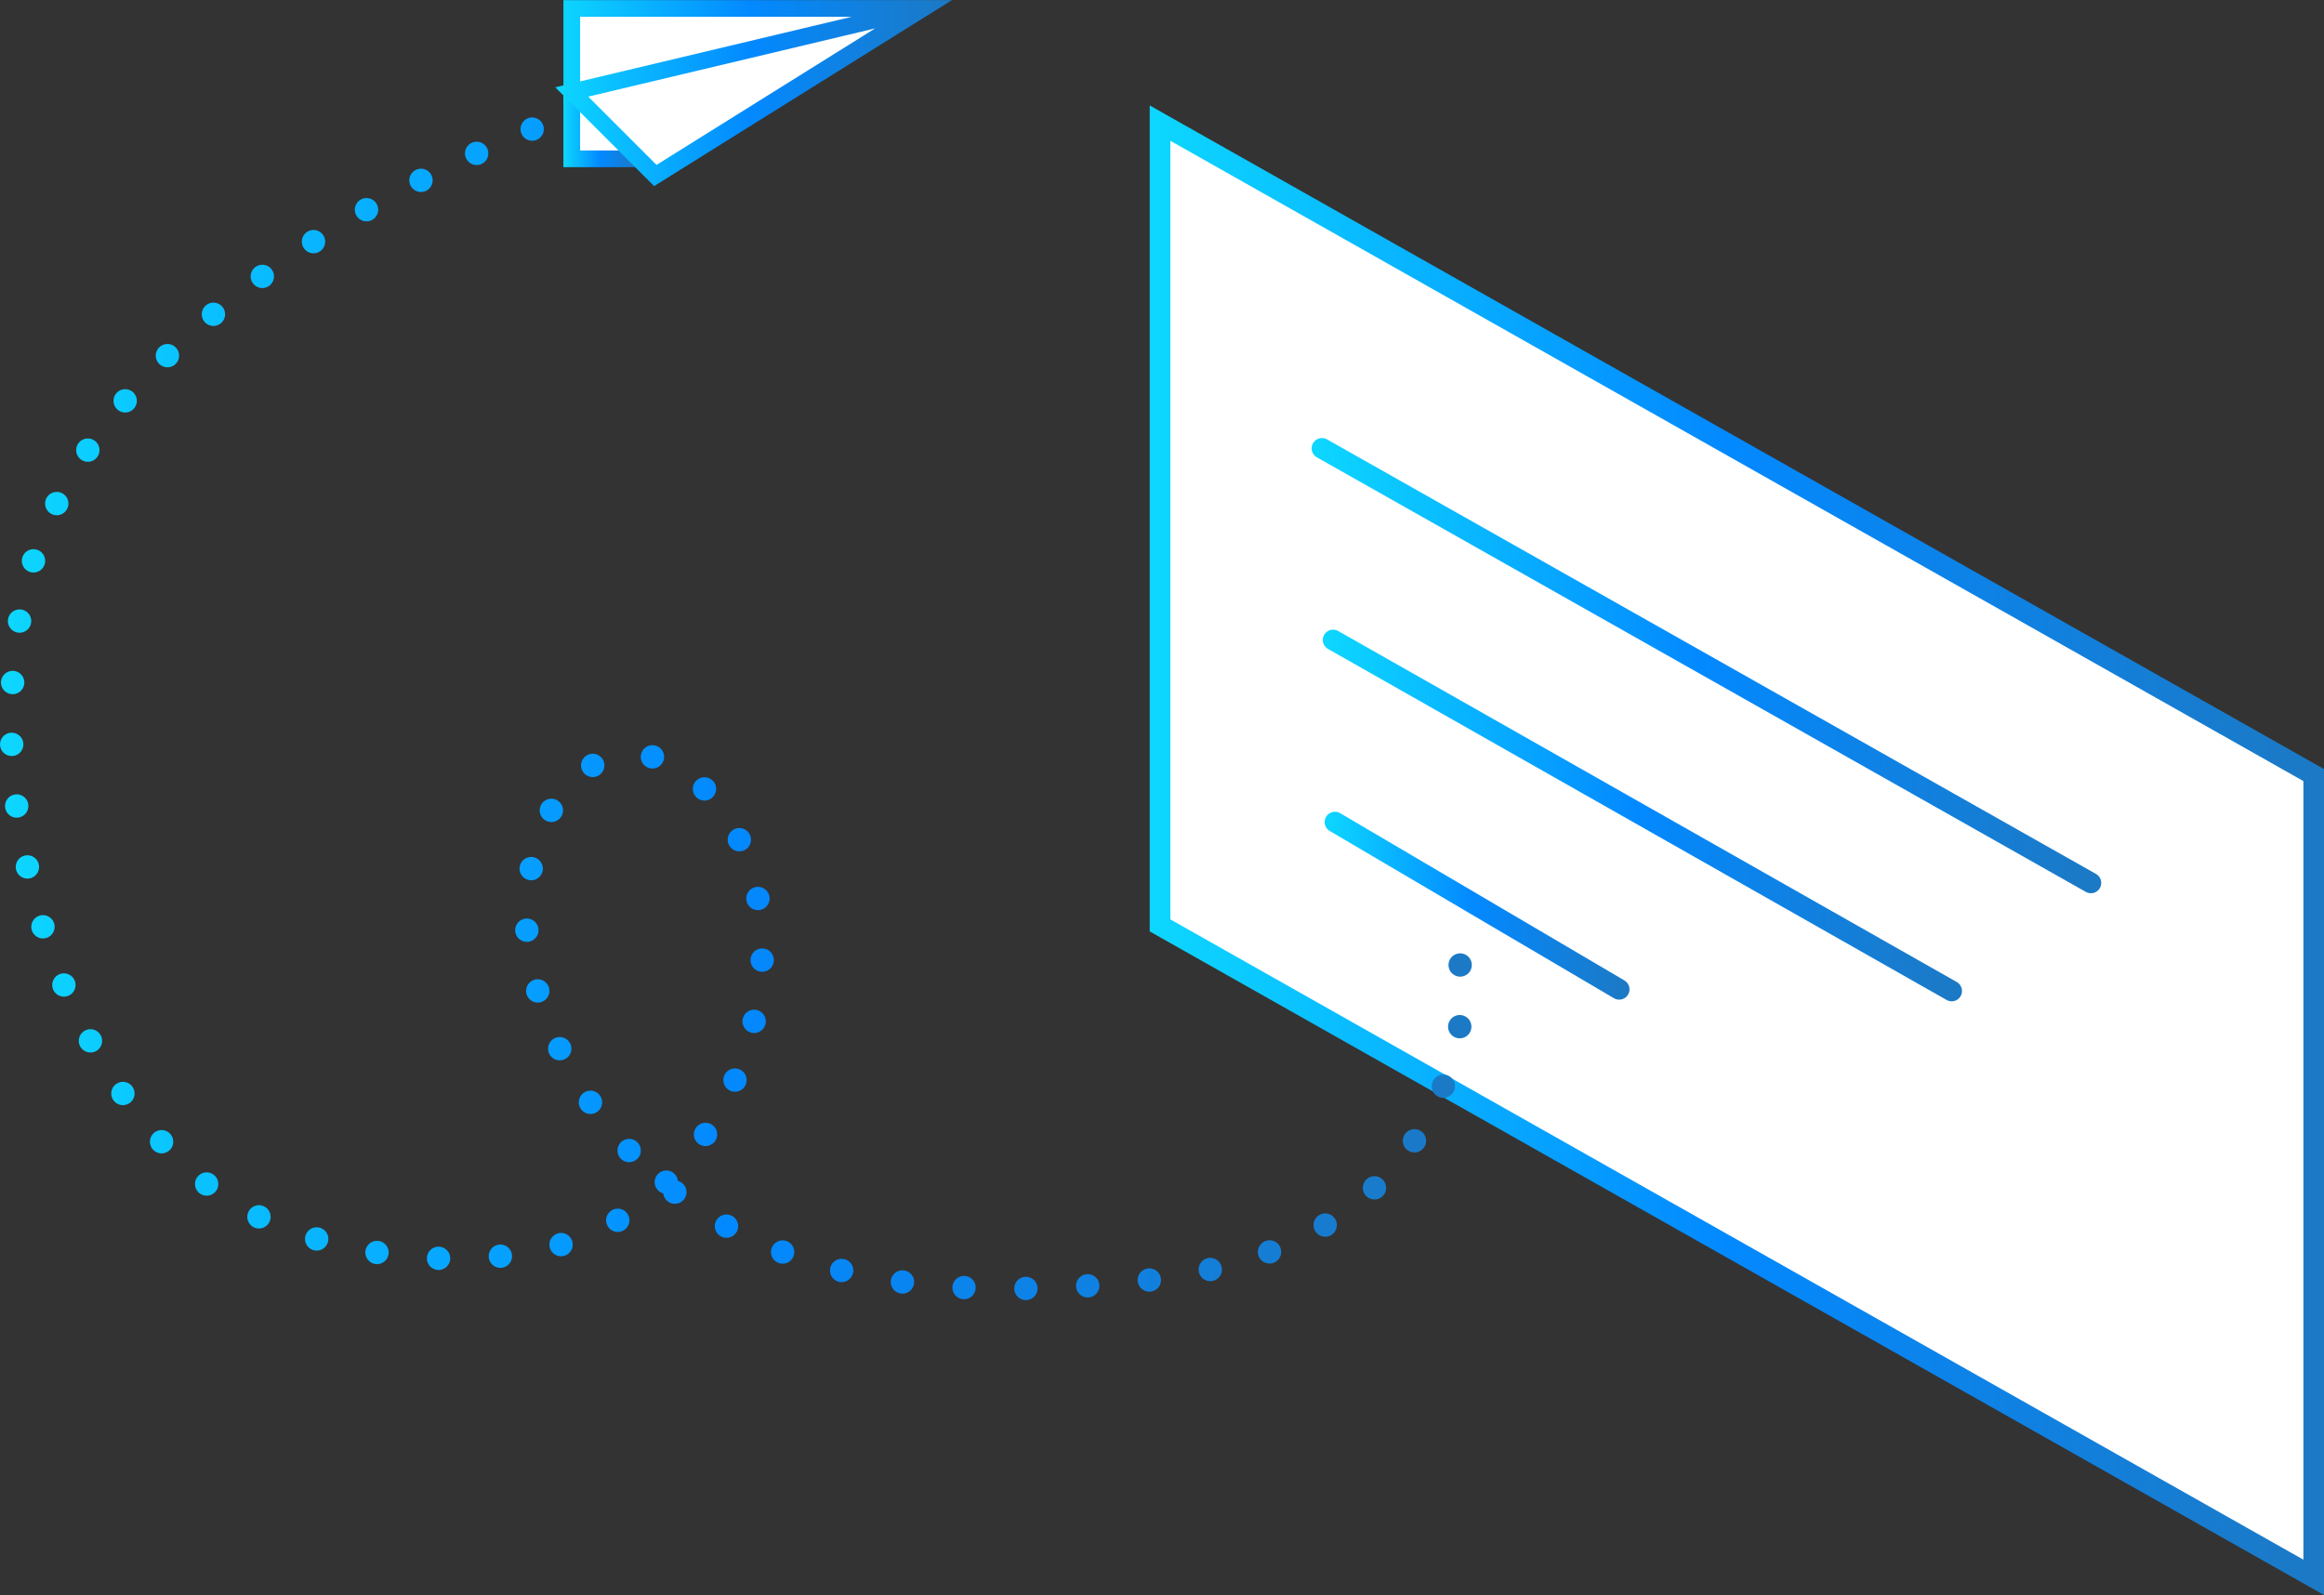 <svg xmlns="http://www.w3.org/2000/svg" xmlns:xlink="http://www.w3.org/1999/xlink" viewBox="0 0 112.67 77.34"><rect x="0" y="0" width="112.67" height="77.34" fill="#333333" stroke="none"/><defs><style>.cls-1,.cls-2,.cls-9{fill:#fff;}.cls-1,.cls-2,.cls-3,.cls-4,.cls-5,.cls-9{stroke-miterlimit:10;}.cls-1,.cls-9{stroke-width:0.81px;}.cls-1{stroke:url(#linear-gradient);}.cls-2{stroke:url(#linear-gradient-2);}.cls-3,.cls-4,.cls-5,.cls-6,.cls-7,.cls-8{fill:none;stroke-linecap:round;}.cls-3,.cls-4,.cls-5{stroke-width:1.13px;}.cls-3{stroke:url(#linear-gradient-3);}.cls-4{stroke-dasharray:0 3;stroke:url(#linear-gradient-4);}.cls-5{stroke:url(#linear-gradient-5);}.cls-6,.cls-7,.cls-8{stroke-linejoin:round;}.cls-6{stroke:url(#linear-gradient-6);}.cls-7{stroke:url(#linear-gradient-7);}.cls-8{stroke:url(#linear-gradient-8);}.cls-9{stroke:url(#linear-gradient-9);}</style><linearGradient id="linear-gradient" x1="116.67" y1="6.28" x2="120.32" y2="6.28" gradientTransform="matrix(-1, 0, 0, 1, 147.63, 0)" gradientUnits="userSpaceOnUse"><stop offset="0" stop-color="#1c79c4"/><stop offset="0.51" stop-color="#0389ff"/><stop offset="1" stop-color="#0dd7ff"/></linearGradient><linearGradient id="linear-gradient-2" x1="34.97" y1="41.22" x2="91.89" y2="41.22" xlink:href="#linear-gradient"/><linearGradient id="linear-gradient-3" x1="71.45" y1="46.79" x2="0" y2="46.79" gradientTransform="matrix(1, 0, 0, 1, 0, 0)" xlink:href="#linear-gradient"/><linearGradient id="linear-gradient-4" x1="71.45" y1="34.67" x2="0" y2="34.67" gradientTransform="matrix(1, 0, 0, 1, 0, 0)" xlink:href="#linear-gradient"/><linearGradient id="linear-gradient-5" x1="71.45" y1="6.26" x2="0" y2="6.26" gradientTransform="matrix(1, 0, 0, 1, 0, 0)" xlink:href="#linear-gradient"/><linearGradient id="linear-gradient-6" x1="45.76" y1="32.27" x2="84.05" y2="32.27" xlink:href="#linear-gradient"/><linearGradient id="linear-gradient-7" x1="52.51" y1="39.54" x2="83.5" y2="39.54" xlink:href="#linear-gradient"/><linearGradient id="linear-gradient-8" x1="68.64" y1="43.91" x2="83.42" y2="43.91" xlink:href="#linear-gradient"/><linearGradient id="linear-gradient-9" x1="101.48" y1="4.51" x2="120.71" y2="4.51" xlink:href="#linear-gradient"/></defs><title>advertisers_icon_everywhere</title><g id="Layer_2" data-name="Layer 2"><g id="Art"><polyline class="cls-1" points="27.72 4.46 27.72 7.7 30.96 7.7"/><polygon class="cls-2" points="112.17 37.58 112.17 76.48 56.24 44.87 56.24 5.97 112.17 37.58"/><line class="cls-3" x1="70.79" y1="46.79" x2="70.79" y2="46.79"/><path class="cls-4" d="M70.77,49.78a13.76,13.76,0,0,1-5.67,9.07c-3.61,2.51-7.94,3.18-12.15,3.48-5.51.38-11.18.18-16.31-2.17A19.21,19.21,0,0,1,25.75,46.8c-.83-4.14.68-9.57,4.33-10.17,3-.5,5.7,2.77,6.51,6.18,1.5,6.35-1.71,13.49-6.81,16.46S15,61.28,10.26,57.6,2.44,47.82,1.2,41.4a31.16,31.16,0,0,1,0-12.65C3.62,18.1,15.17,10.89,24.42,6.85"/><line class="cls-5" x1="25.8" y1="6.26" x2="25.8" y2="6.26"/><line class="cls-6" x1="101.37" y1="42.81" x2="64.09" y2="21.74"/><line class="cls-7" x1="94.62" y1="48.05" x2="64.63" y2="31.03"/><line class="cls-8" x1="78.5" y1="47.97" x2="64.72" y2="39.86"/><polygon class="cls-9" points="44.74 0.41 27.72 0.41 27.72 4.46 44.74 0.41 27.72 4.46 31.77 8.51 44.74 0.41"/></g></g></svg>